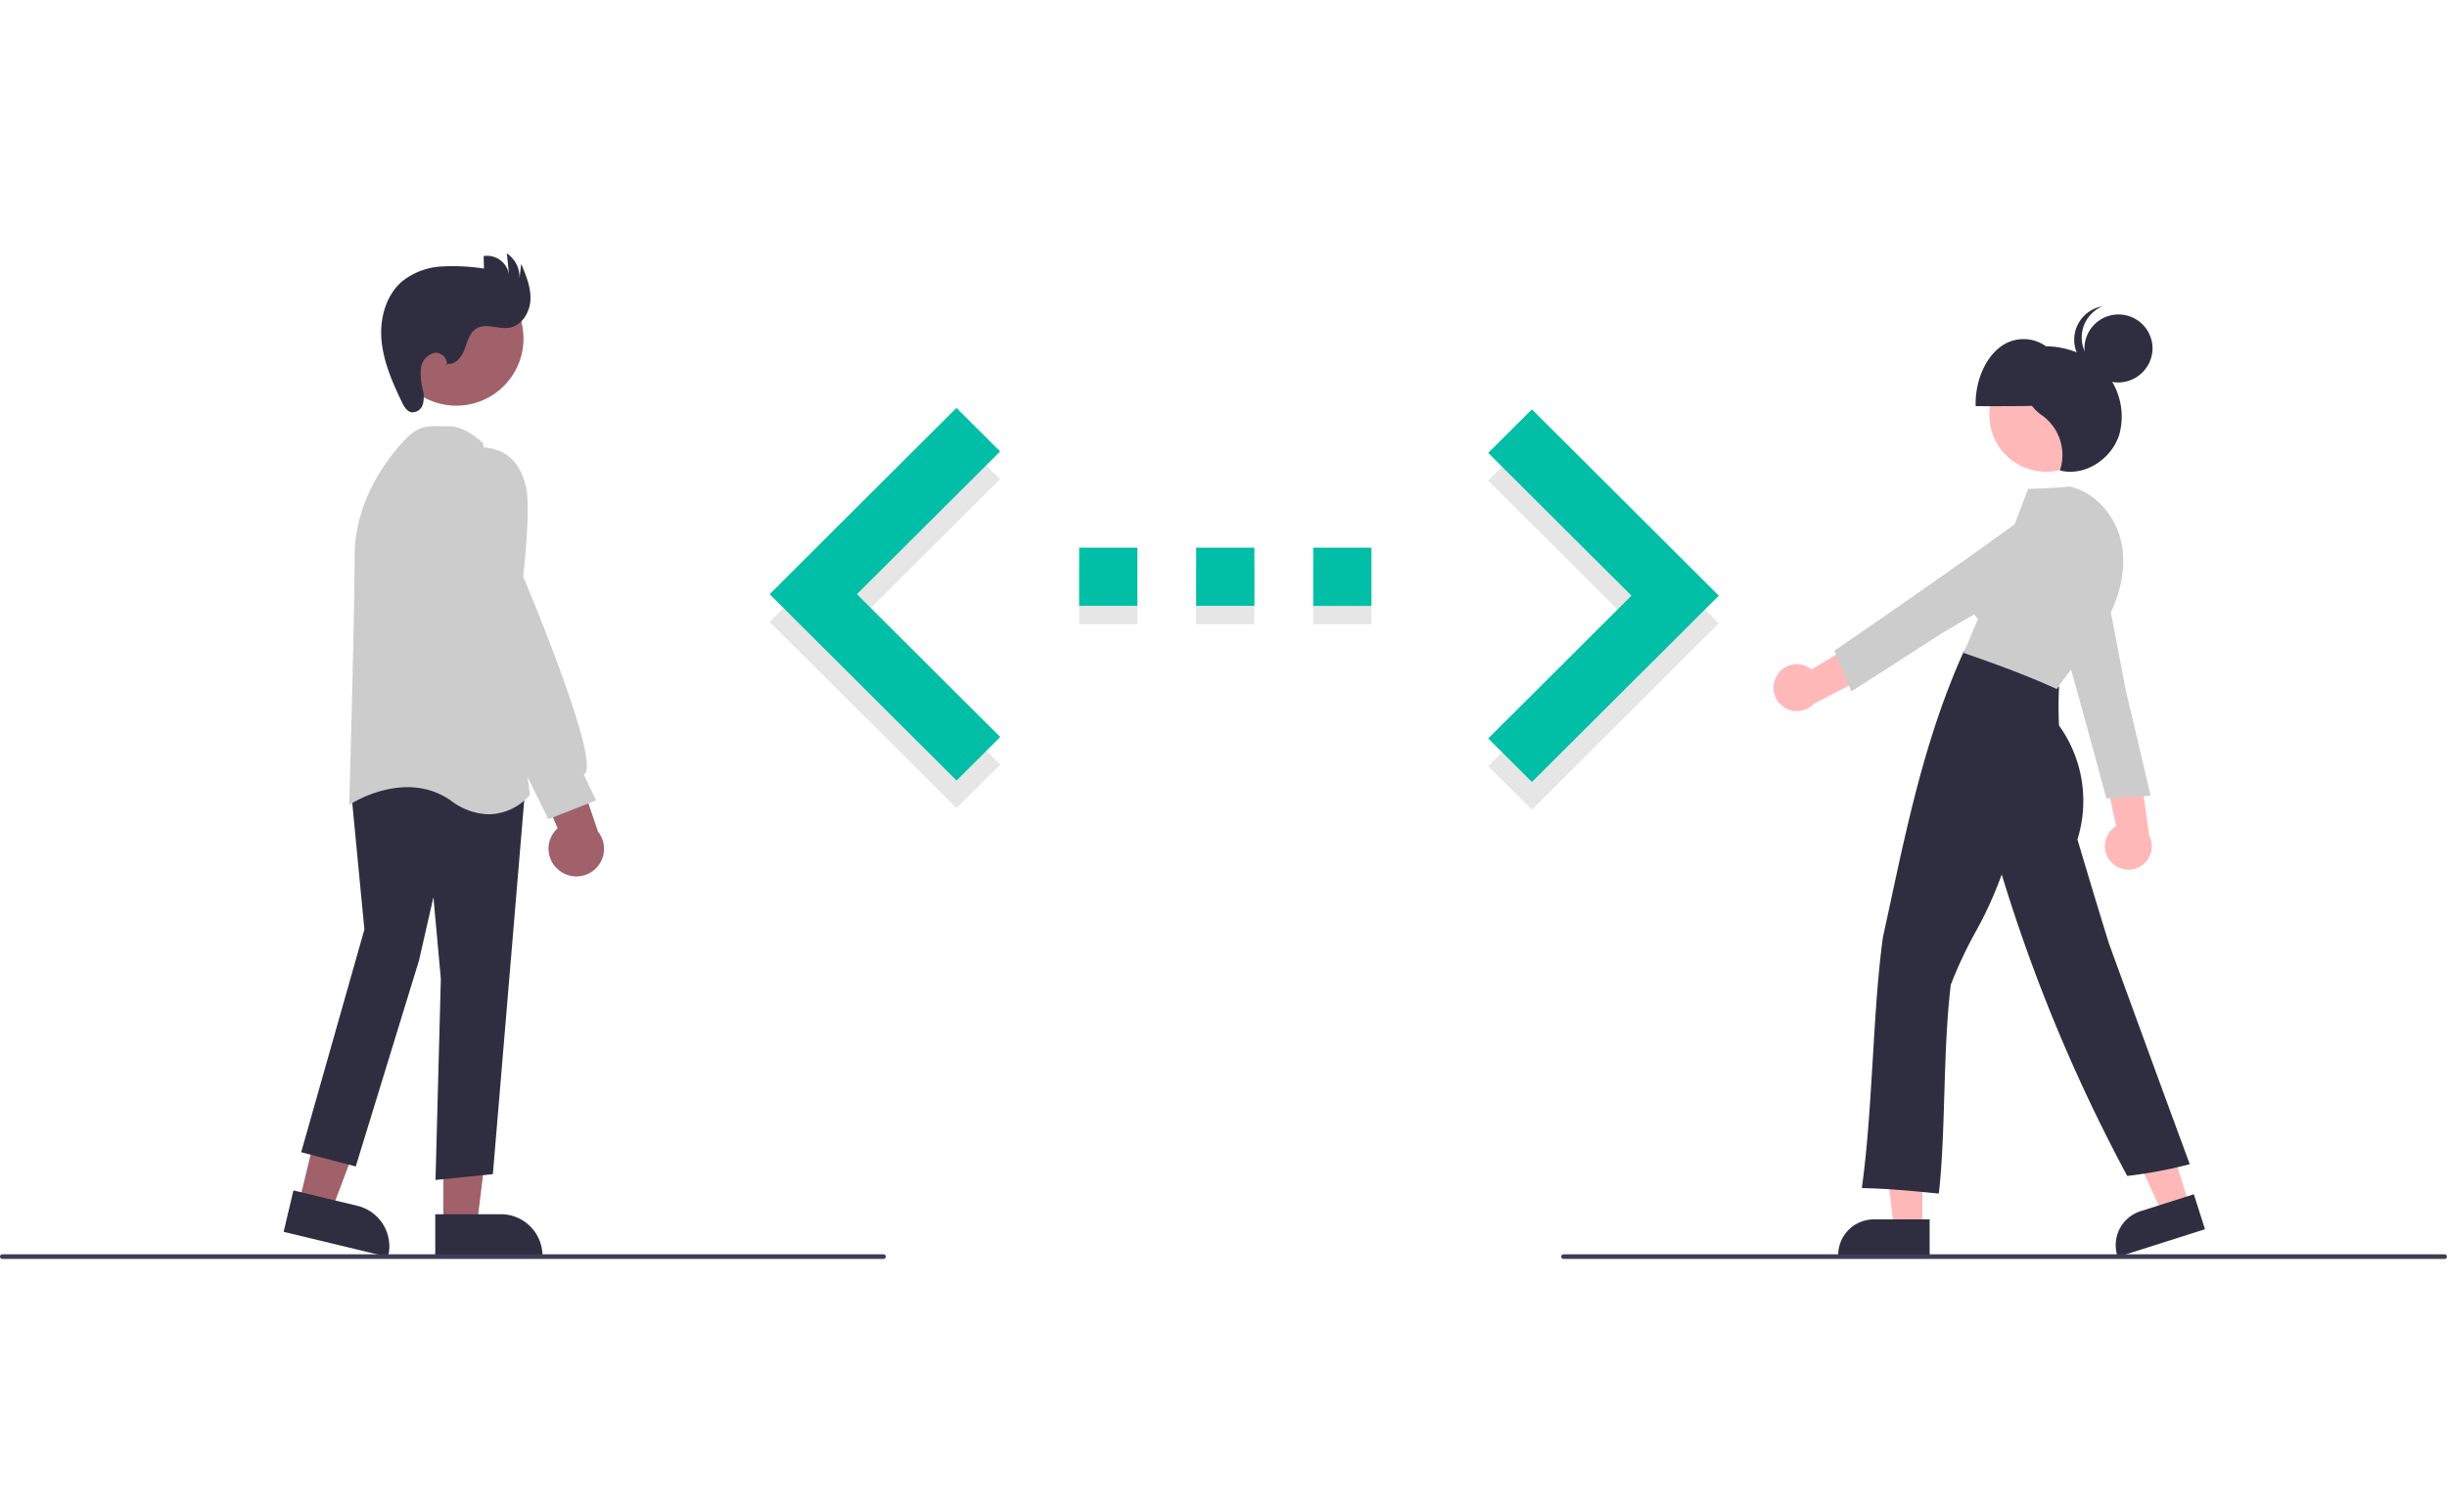 <svg xmlns="http://www.w3.org/2000/svg" viewBox="0 0 458.65 283.46">
  <polygon points="278.94 143.62 305.79 116.85 278.94 90.08 287.13 81.93 322.16 116.85 287.13 151.78 278.94 143.62 278.94 143.62" style="fill: #e6e6e6;"/>
  <rect x="202.27" y="106.11" width="10.91" height="10.91" style="fill: #e6e6e6;"/>
  <rect x="246.14" y="106.11" width="10.91" height="10.91" style="fill: #e6e6e6;"/>
  <rect x="224.21" y="106.11" width="10.91" height="10.91" style="fill: #e6e6e6;"/>
  <polygon points="187.48 143.34 160.61 116.58 187.46 89.81 179.27 81.65 144.26 116.58 179.3 151.5 187.48 143.34" style="fill: #e6e6e6;"/>
  <polygon points="278.94 138.43 305.79 111.67 278.94 84.9 287.13 76.74 322.16 111.67 287.13 146.59 278.94 138.43 278.94 138.43" style="fill: #00bfa6;"/>
  <path d="M202.27,113.58h10.91V102.66H202.27Zm54.79-10.92H246.14v10.92h10.92Zm-32.85,10.92h10.91V102.66H224.21Z" style="fill: #00bfa6;"/>
  <polygon points="187.48 138.16 160.61 111.39 187.46 84.63 179.27 76.47 144.26 111.39 179.3 146.32 187.48 138.16" style="fill: #00bfa6;"/>
  <polygon points="56.05 225.43 62.16 226.91 70.77 204.05 61.75 201.87 56.05 225.43" style="fill: #a0616a;"/>
  <path d="M53.16,230.92,55,223.16,67,226.05a7.82,7.82,0,0,1,5.76,9.42l0,.17Z" style="fill: #2f2e41;"/>
  <polygon points="83.1 229.59 89.39 229.59 92.38 205.35 83.1 205.35 83.1 229.59" style="fill: #a0616a;"/>
  <path d="M81.58,227.62h12.3a7.81,7.81,0,0,1,7.8,7.81v.17H81.58Z" style="fill: #2f2e41;"/>
  <path d="M81.63,221.2l1-37.71-1.39-15.3L78.55,180,66.68,218.67,56.45,216,68.3,174.24l-2.57-26.77,7.39-4.75.1,0,25.26,4.65-6.1,72.74Z" style="fill: #2f2e41;"/>
  <path d="M91.62,152.65a12.21,12.21,0,0,1-7.06-2.53c-8.47-6-18.58.45-18.68.52l-.41.27v-.49c0-.35,1-35,1-46.14,0-11.52,7.51-19.92,9.82-22.23s4.16-2.21,6.56-2.14l1.31,0c3.14,0,6.2,3,6.33,3.15l.06.06v.09L99.33,149l-.06.08A10.46,10.46,0,0,1,91.62,152.65Z" style="fill: #ccc;"/>
  <circle cx="85.53" cy="63.46" r="12.59" style="fill: #a0616a;"/>
  <path d="M104.81,163.17a5.16,5.16,0,0,1-.92-7.23,5.66,5.66,0,0,1,.62-.67L97.36,138.4l9.36,1.73,5.36,15.75a5.18,5.18,0,0,1-7.27,7.29Z" style="fill: #a0616a;"/>
  <path d="M102.78,153.57,89.86,127.21,84.2,107.37V90.13c0-.06,1.35-6.77,6.28-6.3,4.48.43,6.89,2.62,8.07,7.32,1,4-.37,15.82-.5,16.94.86,2,13.86,33,11.71,36.75a1,1,0,0,1-.34.35l2.3,4.86Z" style="fill: #ccc;"/>
  <path d="M83.92,68.2c1.51.2,2.65-1.35,3.18-2.78s.93-3.09,2.24-3.86c1.8-1.05,4.09.22,6.14-.13,2.32-.39,3.82-2.85,3.94-5.19s-.82-4.61-1.73-6.77l-.32,2.69A5.34,5.34,0,0,0,95,47.5l.41,3.94A4.19,4.19,0,0,0,90.65,48h0l.06,2.35a38.1,38.1,0,0,0-8-.39,13,13,0,0,0-7.42,2.85c-3,2.65-4.15,7-3.78,11s2,7.78,3.75,11.42c.44.92,1,2,2,2.07a2.07,2.07,0,0,0,2-1.52,5.48,5.48,0,0,0,0-2.7A11.38,11.38,0,0,1,78.9,69a3.32,3.32,0,0,1,2.58-2.86c1.37-.17,2.76,1.39,2.11,2.6Z" style="fill: #2f2e41;"/>
  <path d="M395.61,161.49a4.35,4.35,0,0,1,.4-6.15,4.44,4.44,0,0,1,.62-.45l-3.22-15.16,7.5,2.94,1.91,13.94a4.38,4.38,0,0,1-7.21,4.88Z" style="fill: #ffb8b8;"/>
  <path d="M394.76,149.67l0-.15c-4.05-15-8.24-30.48-13.35-47.35l0-.11.11-.06a10.18,10.18,0,0,1,10,.25,7.46,7.46,0,0,1,3.23,7.89l3.73,19.45c1.51,6.35,3.08,12.93,4.58,19.42l0,.18-.23,0c-2.73.17-5.55.35-7.81.45Z" style="fill: #ccc;"/>
  <polygon points="360.32 230.33 355.01 230.33 352.48 209.83 360.32 209.83 360.32 230.33" style="fill: #ffb8b8;"/>
  <path d="M361.68,235.48H344.54v-.22a6.69,6.69,0,0,1,6.67-6.67h10.47Z" style="fill: #2f2e41;"/>
  <polygon points="410.4 225.94 405.34 227.56 396.71 208.79 404.18 206.41 410.4 225.94" style="fill: #ffb8b8;"/>
  <path d="M396.93,235.64l-.06-.2a6.67,6.67,0,0,1,4.33-8.38l10-3.18,2.09,6.56Z" style="fill: #2f2e41;"/>
  <circle cx="383.51" cy="77.79" r="10.65" style="fill: #ffb8b8;"/>
  <path d="M388.29,75.82c.06-4.3-1.74-8.55-4.52-10.69a7.22,7.22,0,0,0-9.16.16c-2.74,2.24-4.45,6.56-4.3,10.85C376.44,76.15,382.57,76.17,388.29,75.82Z" style="fill: #2f2e41;"/>
  <path d="M363.36,223.73l-.21,0c-4.63-.46-9.41-.92-13.93-1H349l0-.24c1.07-7.76,1.52-15.82,2-23.61s.89-15.66,1.93-23.22c.44-2,.87-4,1.3-6,3.55-16.49,6.9-32.07,13.82-47.48l.06-.15.16,0a38,38,0,0,1,17.57,6.67l.09.07v.11a70.87,70.87,0,0,0,0,7.13,24.2,24.2,0,0,1,3.45,21.36c1.9,6.36,3.87,12.94,5.88,19.43,4.87,13.37,9.92,27.2,15.09,41.22l.08.23-.23.06a85.2,85.2,0,0,1-11.35,2.12l-.14,0-.07-.13a309.16,309.16,0,0,1-23.45-56.38,71.38,71.38,0,0,1-5,10.95,81.68,81.68,0,0,0-4.54,9.71c-.8,6.55-1,13.65-1.22,20.52-.19,6.5-.37,12.63-1,18.4Z" style="fill: #2f2e41;"/>
  <path d="M379.87,65.33a15.56,15.56,0,0,1,13.34,3.07,12.74,12.74,0,0,1,4,13.12c-1.49,4.62-6.54,7.87-11.11,6.67a9.15,9.15,0,0,0-3.37-10.34C378.92,75.33,377.87,69.31,379.87,65.33Z" style="fill: #2f2e41;"/>
  <path d="M385.47,129.16l-.17-.08c-5.88-2.68-11.66-4.74-17.06-6.62l-.17,0v-.48l.11,0,.07-.17a2.09,2.09,0,0,1,.17-.34h0c.45-.91.81-1.8,1.15-2.66s.73-1.8,1.21-2.77a8.38,8.38,0,0,1-1.86-9,9.47,9.47,0,0,1,7.45-5.4c1.17-3.23,3.78-10,3.78-10s5.5-.15,7.71-.43h.07c4.83,1.06,8.86,5.63,9.8,11.11.79,4.62-.41,9.91-3.4,14.9a65.31,65.31,0,0,1-5.08,7c-1.35,1.68-2.62,3.27-3.67,4.88Z" style="fill: #ccc;"/>
  <path d="M396.13,71.64a6.38,6.38,0,1,1,7.32-6A6.46,6.46,0,0,1,396.13,71.64Z" style="fill: #2f2e41;"/>
  <path d="M395.63,69.53a6.33,6.33,0,0,1-1.55-12.11A6.36,6.36,0,0,0,394.33,70a6.17,6.17,0,0,0,3.54-.5A6,6,0,0,1,395.63,69.53Z" style="fill: #2f2e41;"/>
  <path d="M333,126.75a4.35,4.35,0,0,1,5.93-1.67,4,4,0,0,1,.64.43l13.21-8.09-.27,8L340,131.92a4.38,4.38,0,0,1-7-5.17Z" style="fill: #ffb8b8;"/>
  <path d="M343.82,122l.13-.09c12.78-8.82,26-17.93,40.19-28.37l.1-.07.09.09a10.17,10.17,0,0,1,3.08,9.48,7.44,7.44,0,0,1-6.36,5.67l-17.09,10c-5.49,3.55-11.17,7.22-16.79,10.8l-.15.1-.1-.21c-1.07-2.52-2.18-5.12-3-7.22Z" style="fill: #ccc;"/>
  <path d="M165.6,236H.43a.43.43,0,0,1,0-.86H165.6a.43.43,0,0,1,0,.86Z" style="fill: #3f3d56;"/>
  <path d="M458.21,236H293.05a.43.43,0,1,1,0-.86H458.21a.43.43,0,1,1,0,.86Z" style="fill: #3f3d56;"/>
</svg>
